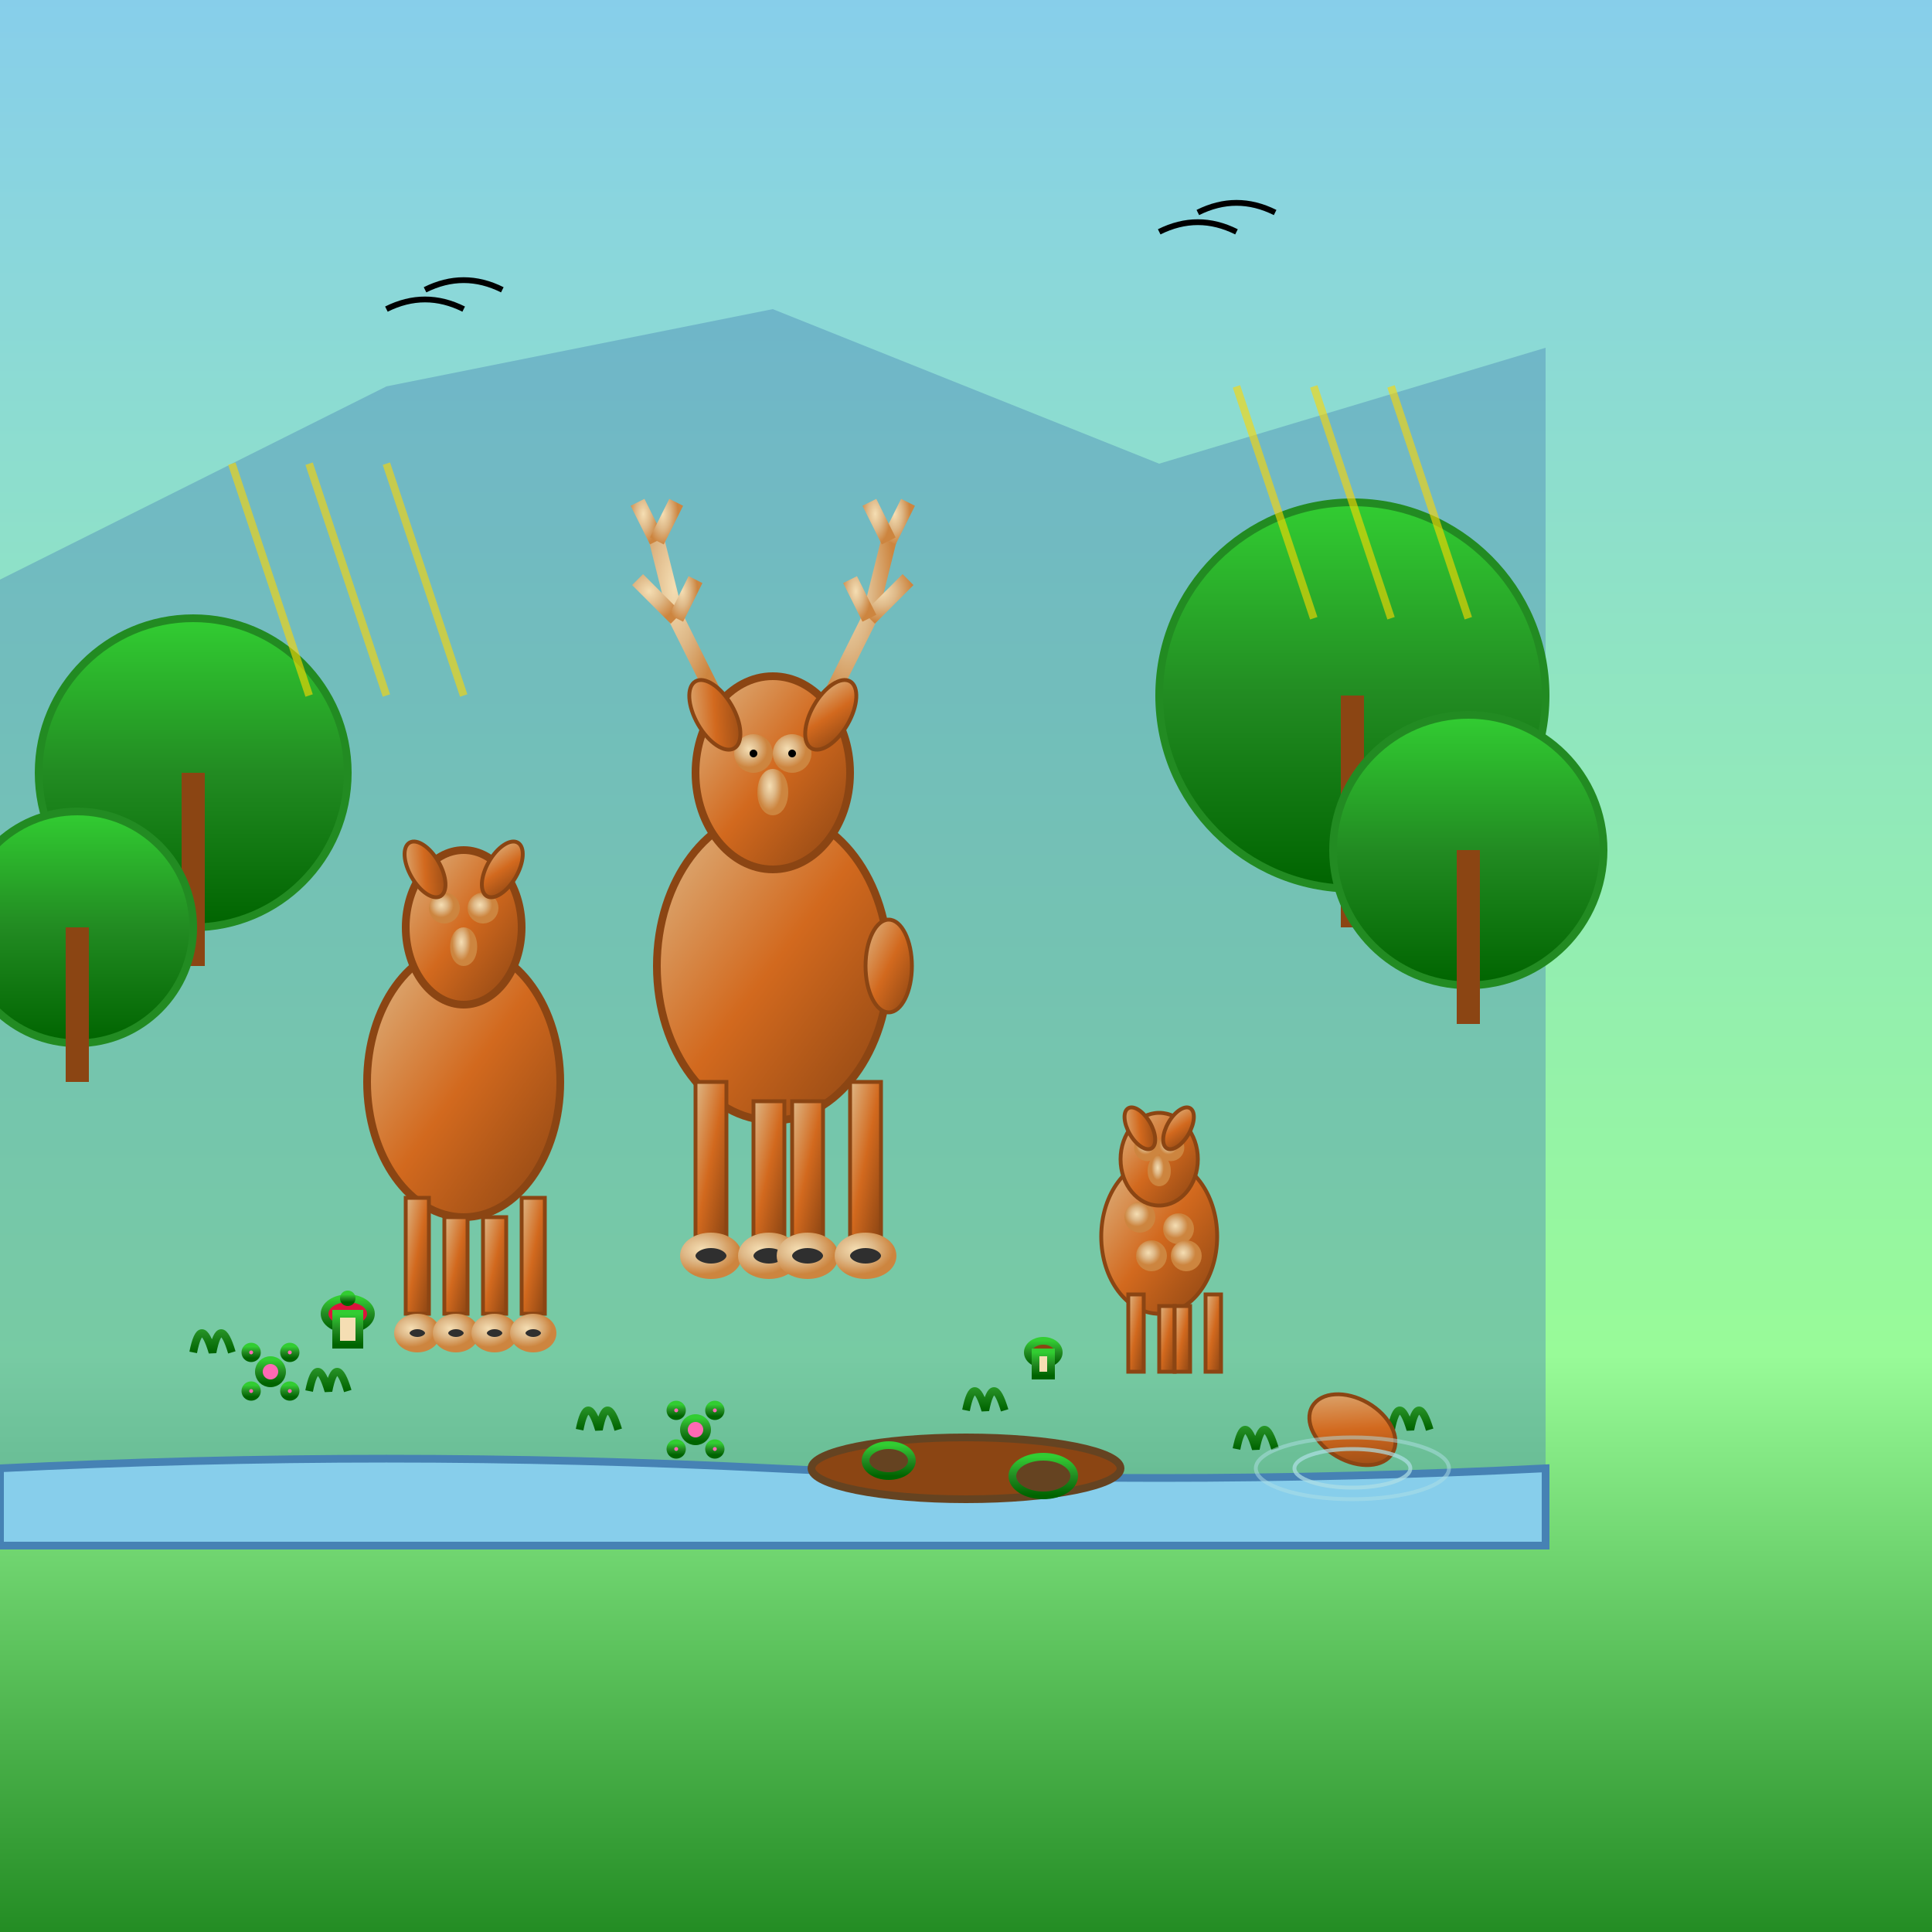 <svg viewBox="0 0 500 500" xmlns="http://www.w3.org/2000/svg">
  <rect x="0" y="0" width="500" height="500" fill="#333333" stroke="none"/>
  <defs>
    <linearGradient id="deerGradient" x1="0%" y1="0%" x2="100%" y2="100%">
      <stop offset="0%" stop-color="#DEB887"/>
      <stop offset="50%" stop-color="#D2691E"/>
      <stop offset="100%" stop-color="#8B4513"/>
    </linearGradient>
    <linearGradient id="forestGradient" x1="0%" y1="0%" x2="0%" y2="100%">
      <stop offset="0%" stop-color="#87CEEB"/>
      <stop offset="70%" stop-color="#98FB98"/>
      <stop offset="100%" stop-color="#228B22"/>
    </linearGradient>
    <radialGradient id="antlerGradient" cx="0.3" cy="0.3" r="0.8">
      <stop offset="0%" stop-color="#F5DEB3"/>
      <stop offset="50%" stop-color="#DEB887"/>
      <stop offset="100%" stop-color="#CD853F"/>
    </radialGradient>
    <linearGradient id="treeGradient" x1="0%" y1="0%" x2="0%" y2="100%">
      <stop offset="0%" stop-color="#32CD32"/>
      <stop offset="50%" stop-color="#228B22"/>
      <stop offset="100%" stop-color="#006400"/>
    </linearGradient>
  </defs>  <!-- Forest background -->
  <rect width="500" height="500" fill="url(#forestGradient)"/>
  
  <!-- Distant mountain silhouette -->
  <path d="M0 150 L100 100 L200 80 L300 120 L400 90 L400 400 L0 400 Z" 
    fill="#4682B4" opacity="0.4"/>
  
  <!-- Forest trees -->
  <circle cx="50" cy="200" r="40" fill="url(#treeGradient)" stroke="#228B22" stroke-width="2"/>
  <rect x="47" y="200" width="6" height="50" fill="#8B4513"/>
  
  <circle cx="350" cy="180" r="50" fill="url(#treeGradient)" stroke="#228B22" stroke-width="2"/>
  <rect x="347" y="180" width="6" height="60" fill="#8B4513"/>
  
  <circle cx="380" cy="220" r="35" fill="url(#treeGradient)" stroke="#228B22" stroke-width="2"/>
  <rect x="377" y="220" width="6" height="45" fill="#8B4513"/>
  
  <circle cx="20" cy="240" r="30" fill="url(#treeGradient)" stroke="#228B22" stroke-width="2"/>
  <rect x="17" y="240" width="6" height="40" fill="#8B4513"/>
  
  <!-- Main deer (stag with antlers) -->
  <ellipse cx="200" cy="250" rx="30" ry="40" fill="url(#deerGradient)" stroke="#8B4513" stroke-width="2"/>
  
  <!-- Deer head -->
  <ellipse cx="200" cy="200" rx="20" ry="25" fill="url(#deerGradient)" stroke="#8B4513" stroke-width="2"/>
  
  <!-- Deer antlers -->
  <g stroke="url(#antlerGradient)" stroke-width="4" fill="none">
  <!-- Left antler -->
  <path d="M185 180 L175 160 L170 140"/>
  <path d="M175 160 L165 150"/>
  <path d="M175 160 L180 150"/>
  <path d="M170 140 L165 130"/>
  <path d="M170 140 L175 130"/>
  
  <!-- Right antler -->
  <path d="M215 180 L225 160 L230 140"/>
  <path d="M225 160 L235 150"/>
  <path d="M225 160 L220 150"/>
  <path d="M230 140 L235 130"/>
  <path d="M230 140 L225 130"/>
  
  <!-- Deer face -->
  <circle cx="195" cy="195" r="3" fill="#000"/>
  <circle cx="205" cy="195" r="3" fill="#000"/>
  <ellipse cx="200" cy="205" rx="2" ry="4" fill="#000"/>
  
  <!-- Deer ears -->
  <ellipse cx="185" cy="185" rx="5" ry="10" fill="url(#deerGradient)" stroke="#8B4513" stroke-width="1" transform="rotate(-30 185 185)"/>
  <ellipse cx="215" cy="185" rx="5" ry="10" fill="url(#deerGradient)" stroke="#8B4513" stroke-width="1" transform="rotate(30 215 185)"/>
  
  <!-- Deer legs -->
  <rect x="180" y="280" width="8" height="40" fill="url(#deerGradient)" stroke="#8B4513" stroke-width="1"/>
  <rect x="195" y="285" width="8" height="35" fill="url(#deerGradient)" stroke="#8B4513" stroke-width="1"/>
  <rect x="205" y="285" width="8" height="35" fill="url(#deerGradient)" stroke="#8B4513" stroke-width="1"/>
  <rect x="220" y="280" width="8" height="40" fill="url(#deerGradient)" stroke="#8B4513" stroke-width="1"/>
  
  <!-- Deer hooves -->
  <ellipse cx="184" cy="325" rx="6" ry="4" fill="#2F2F2F"/>
  <ellipse cx="199" cy="325" rx="6" ry="4" fill="#2F2F2F"/>
  <ellipse cx="209" cy="325" rx="6" ry="4" fill="#2F2F2F"/>
  <ellipse cx="224" cy="325" rx="6" ry="4" fill="#2F2F2F"/>
  
  <!-- Deer tail -->
  <ellipse cx="230" cy="250" rx="6" ry="12" fill="url(#deerGradient)" stroke="#8B4513" stroke-width="1"/>
  
  <!-- Female deer (doe) -->
  <ellipse cx="120" cy="280" rx="25" ry="35" fill="url(#deerGradient)" stroke="#8B4513" stroke-width="2"/>
  
  <!-- Doe head -->
  <ellipse cx="120" cy="240" rx="15" ry="20" fill="url(#deerGradient)" stroke="#8B4513" stroke-width="2"/>
  
  <!-- Doe face -->
  <circle cx="115" cy="235" r="2" fill="#000"/>
  <circle cx="125" cy="235" r="2" fill="#000"/>
  <ellipse cx="120" cy="245" rx="1.5" ry="3" fill="#000"/>
  
  <!-- Doe ears -->
  <ellipse cx="110" cy="225" rx="4" ry="8" fill="url(#deerGradient)" stroke="#8B4513" stroke-width="1" transform="rotate(-30 110 225)"/>
  <ellipse cx="130" cy="225" rx="4" ry="8" fill="url(#deerGradient)" stroke="#8B4513" stroke-width="1" transform="rotate(30 130 225)"/>
  
  <!-- Doe legs -->
  <rect x="105" y="310" width="6" height="30" fill="url(#deerGradient)" stroke="#8B4513" stroke-width="1"/>
  <rect x="115" y="315" width="6" height="25" fill="url(#deerGradient)" stroke="#8B4513" stroke-width="1"/>
  <rect x="125" y="315" width="6" height="25" fill="url(#deerGradient)" stroke="#8B4513" stroke-width="1"/>
  <rect x="135" y="310" width="6" height="30" fill="url(#deerGradient)" stroke="#8B4513" stroke-width="1"/>
  
  <!-- Doe hooves -->
  <ellipse cx="108" cy="345" rx="4" ry="3" fill="#2F2F2F"/>
  <ellipse cx="118" cy="345" rx="4" ry="3" fill="#2F2F2F"/>
  <ellipse cx="128" cy="345" rx="4" ry="3" fill="#2F2F2F"/>
  <ellipse cx="138" cy="345" rx="4" ry="3" fill="#2F2F2F"/>
  
  <!-- Young fawn -->
  <ellipse cx="300" cy="320" rx="15" ry="20" fill="url(#deerGradient)" stroke="#8B4513" stroke-width="1"/>
  
  <!-- Fawn spots -->
  <circle cx="295" cy="315" r="2" fill="#F5DEB3"/>
  <circle cx="305" cy="318" r="2" fill="#F5DEB3"/>
  <circle cx="298" cy="325" r="2" fill="#F5DEB3"/>
  <circle cx="307" cy="325" r="2" fill="#F5DEB3"/>
  
  <!-- Fawn head -->
  <ellipse cx="300" cy="300" rx="10" ry="12" fill="url(#deerGradient)" stroke="#8B4513" stroke-width="1"/>
  
  <!-- Fawn face -->
  <circle cx="297" cy="297" r="1.5" fill="#000"/>
  <circle cx="303" cy="297" r="1.5" fill="#000"/>
  <ellipse cx="300" cy="303" rx="1" ry="2" fill="#000"/>
  
  <!-- Fawn ears -->
  <ellipse cx="295" cy="292" rx="3" ry="6" fill="url(#deerGradient)" stroke="#8B4513" stroke-width="1" transform="rotate(-30 295 292)"/>
  <ellipse cx="305" cy="292" rx="3" ry="6" fill="url(#deerGradient)" stroke="#8B4513" stroke-width="1" transform="rotate(30 305 292)"/>
  
  <!-- Fawn legs -->
  <rect x="292" y="335" width="4" height="20" fill="url(#deerGradient)" stroke="#8B4513" stroke-width="1"/>
  <rect x="300" y="338" width="4" height="17" fill="url(#deerGradient)" stroke="#8B4513" stroke-width="1"/>
  <rect x="304" y="338" width="4" height="17" fill="url(#deerGradient)" stroke="#8B4513" stroke-width="1"/>
  <rect x="312" y="335" width="4" height="20" fill="url(#deerGradient)" stroke="#8B4513" stroke-width="1"/>
  
  <!-- Grass and vegetation -->
  <g stroke="url(#treeGradient)" stroke-width="2" fill="none">
  <path d="M50 350 Q52 340 55 350 Q57 340 60 350"/>
  <path d="M80 360 Q82 350 85 360 Q87 350 90 360"/>
  <path d="M150 370 Q152 360 155 370 Q157 360 160 370"/>
  <path d="M250 365 Q252 355 255 365 Q257 355 260 365"/>
  <path d="M320 375 Q322 365 325 375 Q327 365 330 375"/>
  <path d="M360 370 Q362 360 365 370 Q367 360 370 370"/>
  
    <!-- Flowers in meadow -->
    <g fill="#FF69B4">
    <circle cx="70" cy="355" r="3"/>
    <circle cx="65" cy="350" r="1.5"/>
    <circle cx="75" cy="350" r="1.5"/>
    <circle cx="65" cy="360" r="1.5"/>
    <circle cx="75" cy="360" r="1.5"/>
    
    <circle cx="180" cy="370" r="3"/>
    <circle cx="175" cy="365" r="1.5"/>
    <circle cx="185" cy="365" r="1.5"/>
    <circle cx="175" cy="375" r="1.5"/>
    <circle cx="185" cy="375" r="1.5"/>
    </g>
  
    <!-- Stream -->
    <path d="M0 380 Q100 375 200 380 Q300 385 400 380 L400 400 L0 400 Z" 
        fill="#87CEEB" stroke="#4682B4" stroke-width="2"/>
  
    <!-- Deer drinking from stream -->
    <ellipse cx="350" cy="370" rx="12" ry="8" fill="url(#deerGradient)" stroke="#8B4513" stroke-width="1" transform="rotate(30 350 370)"/>
  
    <!-- Water ripples -->
    <ellipse cx="350" cy="380" rx="15" ry="5" fill="none" stroke="#B0E0E6" stroke-width="1" opacity="0.7"/>
    <ellipse cx="350" cy="380" rx="25" ry="8" fill="none" stroke="#B0E0E6" stroke-width="1" opacity="0.5"/>
  
    <!-- Mushrooms -->
    <ellipse cx="90" cy="340" rx="6" ry="4" fill="#DC143C"/>
    <rect x="87" y="340" width="6" height="8" fill="#F5DEB3"/>
    <circle cx="90" cy="336" r="1" fill="#FFF"/>
  
    <ellipse cx="270" cy="350" rx="4" ry="3" fill="#8B4513"/>
    <rect x="268" y="350" width="4" height="6" fill="#F5DEB3"/>
  
    <!-- Fallen log -->
    <ellipse cx="250" cy="380" rx="40" ry="8" fill="#8B4513" stroke="#654321" stroke-width="2"/>
    <ellipse cx="230" cy="378" rx="6" ry="4" fill="#654321"/>
    <ellipse cx="270" cy="382" rx="8" ry="5" fill="#654321"/>
  
    <!-- Birds in sky -->
    <g stroke="#000" stroke-width="1.5" fill="none">
    <path d="M100 80 Q110 75 120 80"/>
    <path d="M110 75 Q120 70 130 75"/>
    
    <path d="M300 60 Q310 55 320 60"/>
    <path d="M310 55 Q320 50 330 55"/>
    </g>
  
    <!-- Sun rays through trees -->
    <g stroke="#FFD700" stroke-width="2" opacity="0.6">
    <path d="M60 120 L80 180"/>
    <path d="M80 120 L100 180"/>
    <path d="M100 120 L120 180"/>
    
    <path d="M320 100 L340 160"/>
    <path d="M340 100 L360 160"/>
    <path d="M360 100 L380 160"/>
    </g>
  
    <!-- Chinese character -->
    
    <!-- Title -->
    
    </g>
  </g>
</svg> 